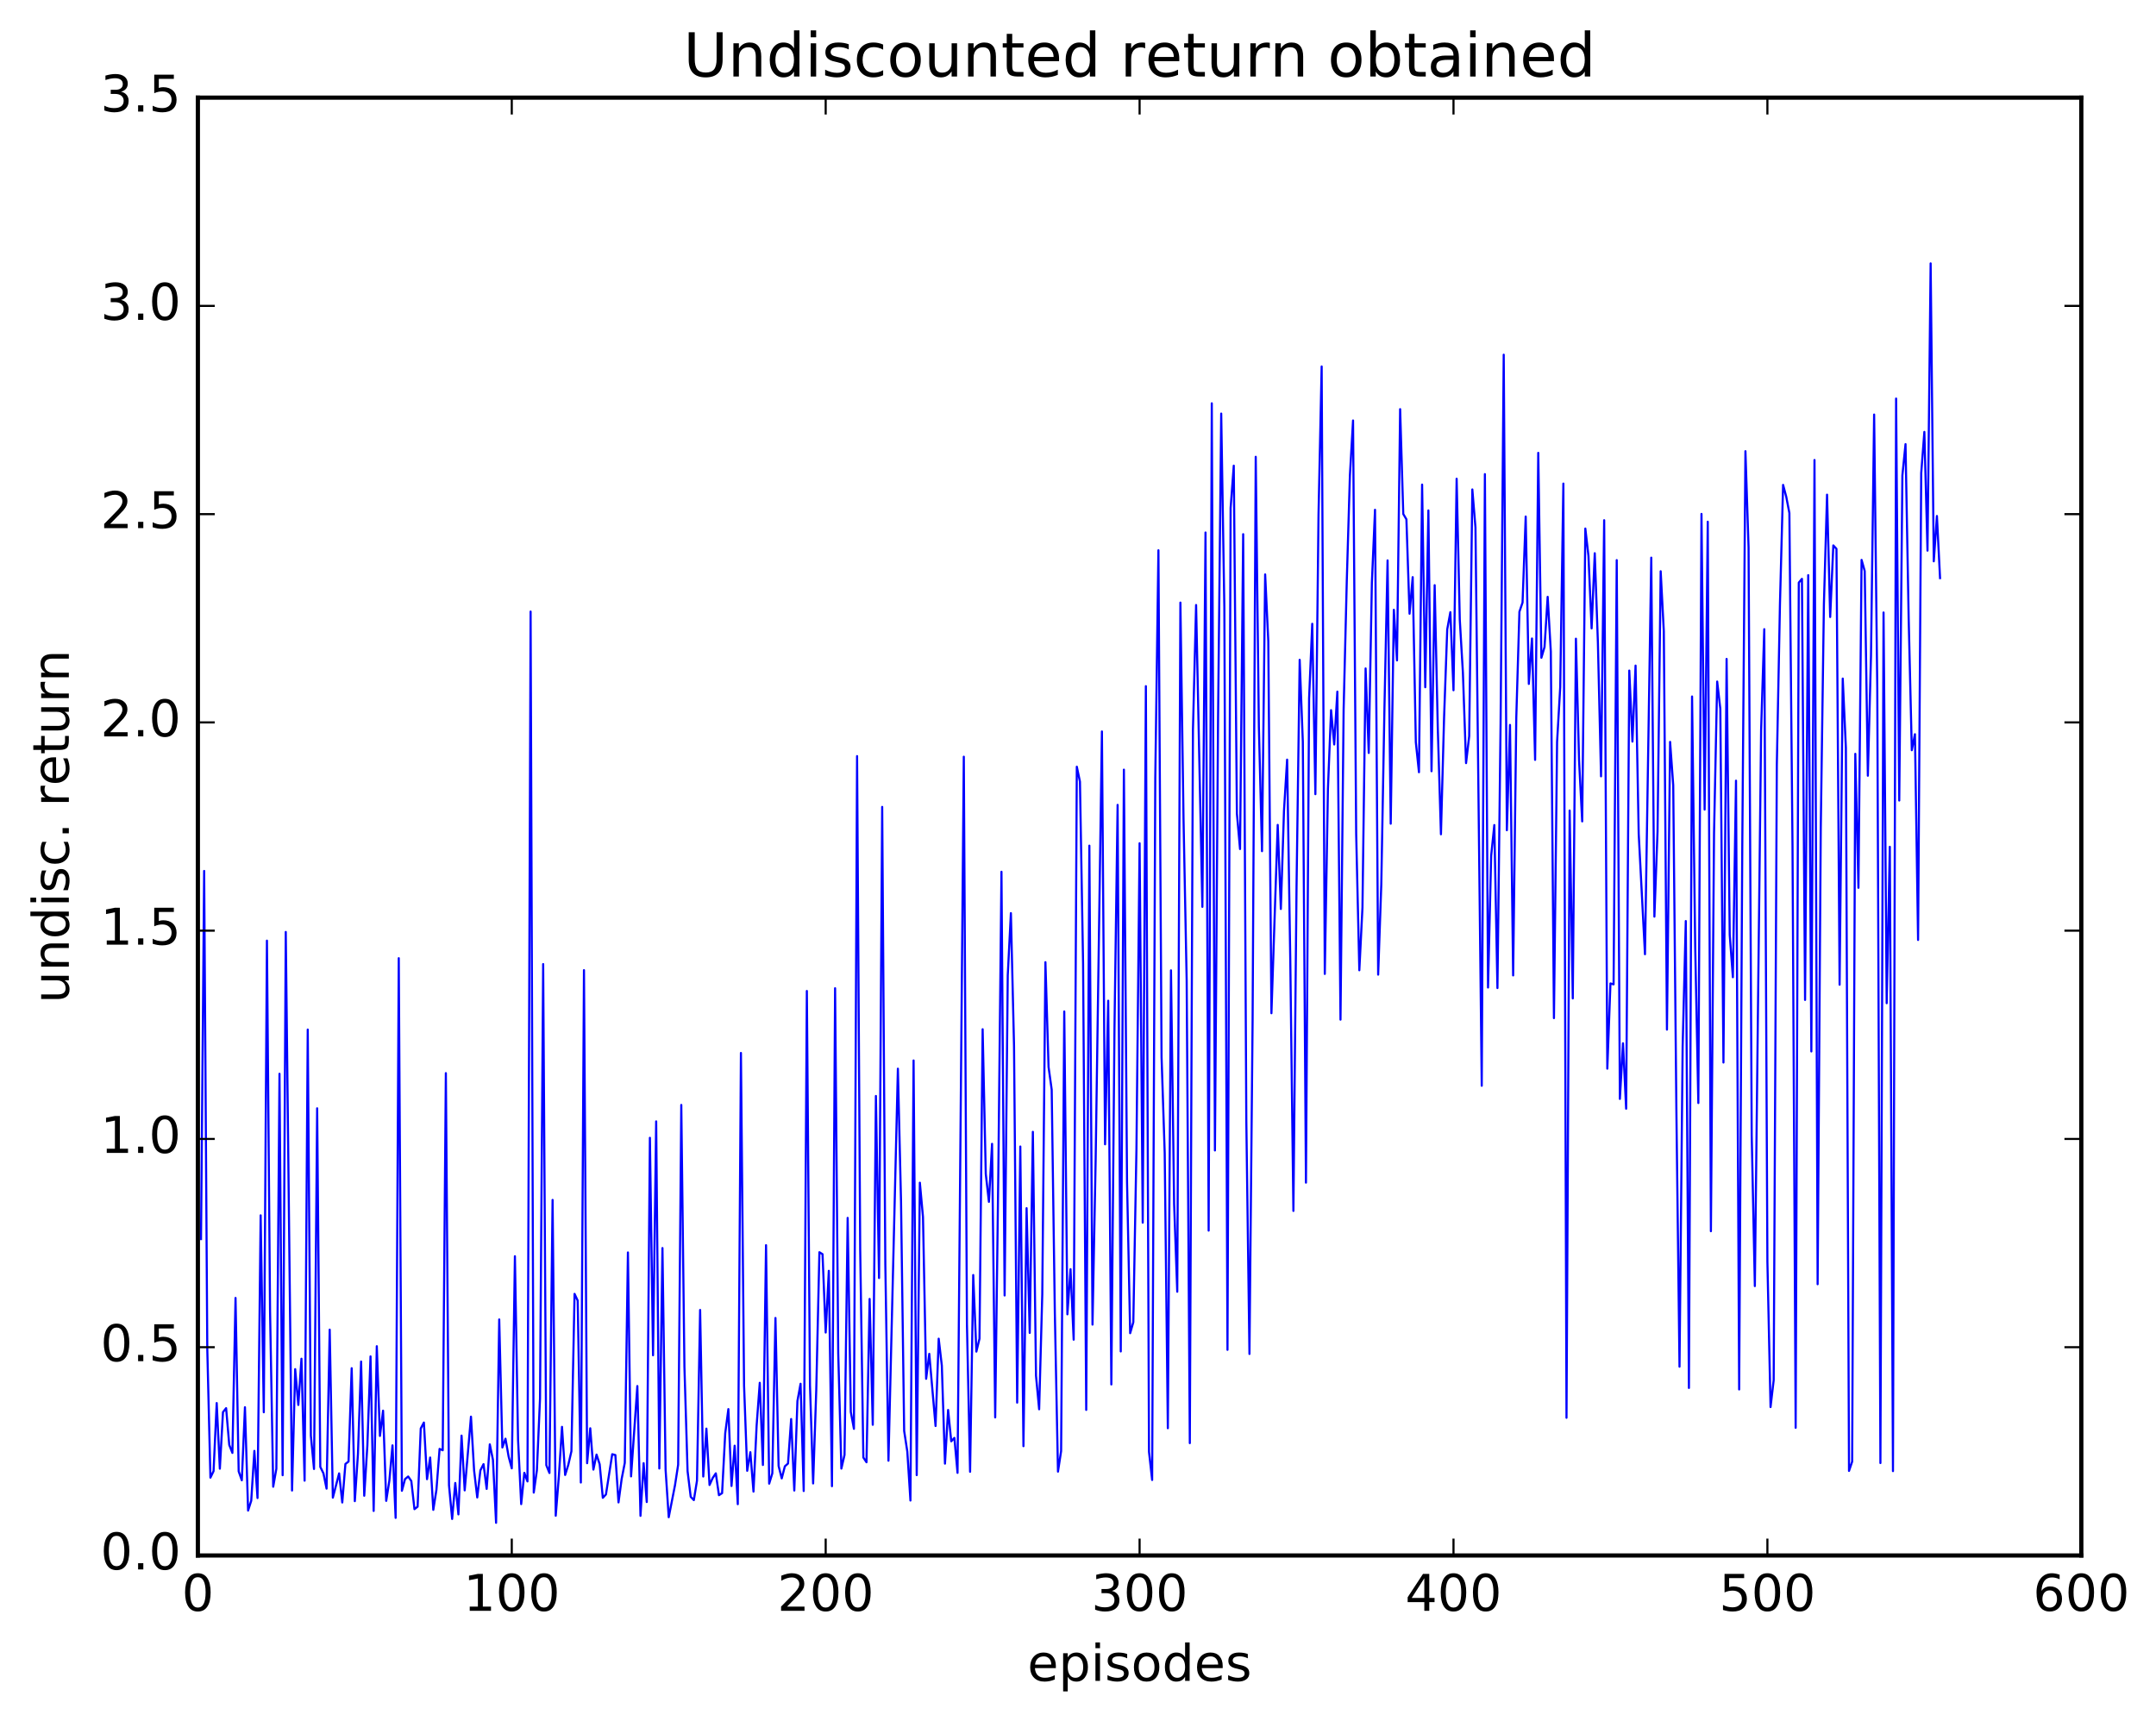 <?xml version="1.0" encoding="utf-8" standalone="no"?>
<!DOCTYPE svg PUBLIC "-//W3C//DTD SVG 1.1//EN"
  "http://www.w3.org/Graphics/SVG/1.1/DTD/svg11.dtd">
<!-- Created with matplotlib (http://matplotlib.org/) -->
<svg height="408pt" version="1.1" viewBox="0 0 511 408" width="511pt" xmlns="http://www.w3.org/2000/svg" xmlns:xlink="http://www.w3.org/1999/xlink">
 <defs>
  <style type="text/css">
*{stroke-linecap:butt;stroke-linejoin:round;stroke-miterlimit:100000;}
  </style>
 </defs>
 <g id="figure_1">
  <g id="patch_1">
   <path d="M 0 408.169 
L 511.95 408.169 
L 511.95 0 
L 0 0 
z
" style="fill:#ffffff;"/>
  </g>
  <g id="axes_1">
   <g id="patch_2">
    <path d="M 46.898 368.742 
L 493.298 368.742 
L 493.298 23.142 
L 46.898 23.142 
z
" style="fill:#ffffff;"/>
   </g>
   <g id="line2d_1">
    <path clip-path="url(#p7d4255ec06)" d="M 47.642 293.728 
L 48.386 206.469 
L 49.13 319.863 
L 49.873 350.291 
L 50.617 348.745 
L 51.361 332.61 
L 52.105 348.172 
L 52.849 334.76 
L 53.593 333.821 
L 54.337 342.541 
L 55.081 344.426 
L 55.825 307.69 
L 56.569 348.801 
L 57.313 350.92 
L 58.057 333.599 
L 58.801 358.096 
L 59.545 355.762 
L 60.289 343.948 
L 61.033 355.123 
L 61.778 288.11 
L 62.522 334.793 
L 63.266 222.992 
L 64.01 310.979 
L 64.754 352.445 
L 65.498 348.186 
L 66.242 254.551 
L 66.986 349.717 
L 67.73 220.93 
L 69.218 353.344 
L 69.962 324.572 
L 70.706 333.059 
L 71.45 322.102 
L 72.194 351.009 
L 72.938 244.073 
L 73.681 340.347 
L 74.425 348.238 
L 75.169 262.737 
L 75.913 347.741 
L 76.657 349.271 
L 77.401 352.9 
L 78.145 315.206 
L 78.889 355.034 
L 80.377 349.278 
L 81.121 356.183 
L 81.865 347.054 
L 82.609 346.475 
L 83.353 324.347 
L 84.097 355.864 
L 84.841 344.626 
L 85.585 322.77 
L 86.329 354.581 
L 87.073 342.645 
L 87.817 321.548 
L 88.561 358.185 
L 89.305 319.135 
L 90.049 340.405 
L 90.793 334.413 
L 91.537 355.797 
L 92.281 351.024 
L 93.025 342.64 
L 93.769 359.829 
L 94.513 227.148 
L 95.257 353.406 
L 96.001 350.634 
L 96.746 350.018 
L 97.49 351.098 
L 98.234 357.763 
L 98.978 357.174 
L 99.722 338.634 
L 100.466 337.23 
L 101.21 350.654 
L 101.954 345.522 
L 102.698 357.926 
L 103.442 353.162 
L 104.186 343.474 
L 104.93 343.803 
L 105.674 254.401 
L 106.418 352.077 
L 107.162 360.085 
L 107.906 351.556 
L 108.65 359.003 
L 109.394 340.325 
L 110.138 353.311 
L 111.626 335.832 
L 112.37 348.608 
L 113.114 354.991 
L 113.858 348.564 
L 114.602 347.089 
L 115.346 352.962 
L 116.09 342.401 
L 116.834 346.056 
L 117.578 360.999 
L 118.322 312.791 
L 119.066 343.137 
L 119.809 341.06 
L 120.553 345.307 
L 121.297 348.091 
L 122.041 297.803 
L 122.785 341.332 
L 123.529 356.569 
L 124.273 349.152 
L 125.017 351.189 
L 125.761 144.978 
L 126.505 353.835 
L 127.249 348.573 
L 127.993 331.566 
L 128.738 228.547 
L 129.482 347.334 
L 130.226 349.19 
L 130.97 284.453 
L 131.714 359.32 
L 132.458 349.98 
L 133.202 338.249 
L 133.946 349.656 
L 134.69 347.272 
L 135.434 344.035 
L 136.178 306.727 
L 136.922 308.328 
L 137.666 351.449 
L 138.41 229.983 
L 139.154 346.869 
L 139.898 338.589 
L 140.642 348.385 
L 141.386 344.826 
L 142.13 347.112 
L 142.874 355.074 
L 143.618 354.271 
L 145.106 344.737 
L 145.85 344.931 
L 146.594 356.164 
L 147.338 350.619 
L 148.082 346.786 
L 148.826 296.907 
L 149.57 349.994 
L 151.058 328.577 
L 151.802 359.343 
L 152.546 346.86 
L 153.29 356.072 
L 154.034 269.727 
L 154.778 321.282 
L 155.522 265.834 
L 156.266 348.123 
L 157.01 295.864 
L 157.754 348.425 
L 158.498 359.677 
L 159.986 352.068 
L 160.73 347.239 
L 161.474 261.938 
L 162.218 323.996 
L 162.962 348.739 
L 163.706 354.833 
L 164.45 355.615 
L 165.194 351.012 
L 165.938 310.542 
L 166.681 350.026 
L 167.425 338.671 
L 168.169 352.033 
L 168.913 350.387 
L 169.657 349.271 
L 170.401 354.449 
L 171.145 353.968 
L 171.889 339.741 
L 172.633 334.04 
L 173.377 352.27 
L 174.121 342.72 
L 174.865 356.583 
L 175.609 249.616 
L 176.353 328.486 
L 177.097 348.668 
L 177.841 344.26 
L 178.585 353.602 
L 179.329 337.961 
L 180.073 327.808 
L 180.817 347.288 
L 181.561 295.183 
L 182.305 351.715 
L 183.049 349.266 
L 183.793 312.44 
L 184.537 347.52 
L 185.281 350.469 
L 186.025 347.596 
L 186.769 346.949 
L 187.513 336.396 
L 188.257 353.345 
L 189.001 332.11 
L 189.745 328.036 
L 190.489 353.46 
L 191.233 234.92 
L 191.977 328.417 
L 192.721 351.667 
L 193.465 329.498 
L 194.209 296.851 
L 194.953 297.318 
L 195.697 315.891 
L 196.441 301.259 
L 197.185 352.321 
L 197.929 234.271 
L 198.673 320.818 
L 199.417 348.144 
L 200.161 344.904 
L 200.905 288.716 
L 201.649 334.716 
L 202.393 338.722 
L 203.137 179.243 
L 203.881 296.289 
L 204.625 345.518 
L 205.369 346.645 
L 206.113 307.926 
L 206.857 337.761 
L 207.601 259.811 
L 208.345 302.972 
L 209.089 191.284 
L 209.833 299.687 
L 210.577 346.274 
L 212.81 253.346 
L 213.554 284.789 
L 214.298 339.22 
L 215.042 344.098 
L 215.786 355.717 
L 216.53 251.395 
L 217.274 349.693 
L 218.018 280.371 
L 218.762 288.51 
L 219.506 326.861 
L 220.25 320.937 
L 221.738 338.05 
L 222.482 317.35 
L 223.226 323.741 
L 223.97 346.971 
L 224.714 334.25 
L 225.458 341.676 
L 226.202 340.867 
L 226.946 349.155 
L 228.434 179.386 
L 229.178 313.852 
L 229.922 348.901 
L 230.666 302.257 
L 231.41 320.413 
L 232.154 317.346 
L 232.898 243.991 
L 233.642 278.3 
L 234.386 284.913 
L 235.13 271.158 
L 235.874 336.013 
L 236.618 277.993 
L 237.362 206.66 
L 238.106 307.105 
L 238.85 231.242 
L 239.594 216.469 
L 240.338 247.941 
L 241.082 332.506 
L 241.826 271.792 
L 242.57 342.832 
L 243.314 286.41 
L 244.058 315.977 
L 244.802 268.315 
L 245.546 326.129 
L 246.29 334.085 
L 247.034 306.778 
L 247.778 228.097 
L 248.522 252.946 
L 249.266 258.312 
L 250.01 311.215 
L 250.754 348.867 
L 251.498 343.994 
L 252.242 239.78 
L 252.986 311.575 
L 253.73 300.873 
L 254.474 317.585 
L 255.218 181.754 
L 255.962 185.293 
L 256.705 228.424 
L 257.45 334.231 
L 258.193 200.472 
L 258.938 314.013 
L 259.682 275.073 
L 261.17 173.401 
L 261.913 271.266 
L 262.658 237.233 
L 263.401 328.197 
L 264.146 243.703 
L 264.889 190.808 
L 265.634 320.374 
L 266.377 182.455 
L 267.122 280.179 
L 267.865 316.045 
L 268.61 313.442 
L 269.353 272.457 
L 270.098 199.904 
L 270.841 289.847 
L 271.586 162.664 
L 272.329 344.17 
L 273.074 350.843 
L 273.817 184.35 
L 274.562 130.448 
L 275.305 250.582 
L 276.05 273.336 
L 276.793 338.572 
L 277.538 230.031 
L 278.281 285.389 
L 279.026 306.217 
L 279.769 142.851 
L 280.514 194.346 
L 281.257 232.419 
L 282.002 342.111 
L 282.745 172.975 
L 283.49 143.427 
L 284.978 214.98 
L 285.721 126.236 
L 286.466 291.727 
L 287.209 95.607 
L 287.954 272.725 
L 288.697 170.384 
L 289.442 98.043 
L 290.185 143.931 
L 290.93 319.994 
L 291.673 120.434 
L 292.418 110.388 
L 293.161 192.858 
L 293.906 201.274 
L 294.649 126.632 
L 295.394 265.691 
L 296.137 320.97 
L 296.882 241.994 
L 297.625 108.292 
L 298.37 172.296 
L 299.113 201.78 
L 299.858 136.173 
L 300.601 151.994 
L 301.346 240.196 
L 302.834 195.55 
L 303.577 215.482 
L 304.322 192.187 
L 305.065 180.079 
L 305.81 227.345 
L 306.553 287.062 
L 307.298 210.091 
L 308.041 156.414 
L 308.786 175.842 
L 309.529 280.356 
L 310.274 165.532 
L 311.017 147.875 
L 311.762 188.266 
L 312.505 121.997 
L 313.25 86.875 
L 313.993 230.879 
L 314.738 186.936 
L 315.481 168.353 
L 316.226 176.487 
L 316.969 163.959 
L 317.714 241.715 
L 318.457 168.165 
L 319.202 137.811 
L 319.945 112.73 
L 320.69 99.679 
L 321.433 197.705 
L 322.178 230.011 
L 322.921 215.162 
L 323.666 158.461 
L 324.409 178.495 
L 325.154 138.089 
L 325.897 120.85 
L 326.642 231.048 
L 327.385 209.633 
L 328.13 167.913 
L 328.873 132.844 
L 329.618 195.267 
L 330.361 144.561 
L 331.106 156.558 
L 331.849 96.995 
L 332.594 121.844 
L 333.337 123.112 
L 334.082 145.488 
L 334.825 136.817 
L 335.57 175.958 
L 336.313 183.065 
L 337.058 114.874 
L 337.801 162.915 
L 338.546 121.005 
L 339.289 182.825 
L 340.034 138.723 
L 340.777 172.736 
L 341.522 197.771 
L 342.265 170.109 
L 343.01 149.211 
L 343.753 145.124 
L 344.498 163.632 
L 345.241 113.485 
L 345.986 146.907 
L 346.729 159.486 
L 347.474 180.909 
L 348.217 174.519 
L 348.962 116.027 
L 349.705 125.044 
L 351.193 257.391 
L 351.938 112.397 
L 352.682 234.102 
L 353.425 202.881 
L 354.17 195.586 
L 354.913 234.228 
L 355.658 171.481 
L 356.401 84.084 
L 357.146 196.816 
L 357.889 171.853 
L 358.634 231.235 
L 359.377 170.178 
L 360.122 145.016 
L 360.865 142.84 
L 361.61 122.45 
L 362.353 162.129 
L 363.098 151.361 
L 363.841 180.134 
L 364.586 107.356 
L 365.329 155.927 
L 366.074 153.38 
L 366.817 141.483 
L 367.562 154.445 
L 368.305 241.355 
L 369.05 175.845 
L 369.793 162.904 
L 370.538 114.638 
L 371.281 336.099 
L 372.026 192.148 
L 372.769 236.686 
L 373.514 151.41 
L 374.257 180.252 
L 375.002 194.722 
L 375.745 125.299 
L 376.49 131.829 
L 377.233 148.969 
L 377.978 131.149 
L 378.721 152.328 
L 379.466 184.035 
L 380.209 123.32 
L 380.954 253.337 
L 381.697 233.133 
L 382.442 233.354 
L 383.185 132.781 
L 383.93 260.51 
L 384.673 247.324 
L 385.418 262.829 
L 386.161 158.963 
L 386.906 175.801 
L 387.649 157.787 
L 388.394 197.657 
L 389.882 226.211 
L 391.37 132.198 
L 392.113 217.296 
L 392.858 197.115 
L 393.601 135.422 
L 394.346 149.638 
L 395.089 244.085 
L 395.834 175.872 
L 396.577 186.144 
L 397.322 262.869 
L 398.065 323.986 
L 398.81 248.013 
L 399.553 218.344 
L 400.298 329.03 
L 401.041 165.107 
L 401.786 224.539 
L 402.529 261.484 
L 403.274 121.828 
L 404.017 191.915 
L 404.762 123.682 
L 405.505 291.873 
L 406.25 197.445 
L 406.993 161.568 
L 407.738 168.017 
L 408.481 251.88 
L 409.226 156.203 
L 409.969 221.61 
L 410.714 231.662 
L 411.457 185.068 
L 412.202 329.384 
L 412.945 200.278 
L 413.69 106.962 
L 414.433 129.796 
L 415.178 269.207 
L 415.921 304.881 
L 417.409 173.056 
L 418.154 149.153 
L 418.897 299.09 
L 419.642 333.559 
L 420.385 327.177 
L 421.13 181.338 
L 421.873 143.24 
L 422.618 114.949 
L 423.361 117.746 
L 424.106 121.619 
L 424.849 200.758 
L 425.594 338.471 
L 426.337 138.117 
L 427.082 137.221 
L 427.825 237.041 
L 428.57 136.346 
L 429.313 249.256 
L 430.058 109.048 
L 430.801 304.438 
L 431.546 196.188 
L 432.289 143.198 
L 433.034 117.266 
L 433.777 146.265 
L 434.522 129.297 
L 435.265 130.106 
L 436.01 233.439 
L 436.753 160.862 
L 437.498 177.263 
L 438.241 348.698 
L 438.986 346.489 
L 439.729 178.703 
L 440.474 210.462 
L 441.217 132.726 
L 441.962 135.374 
L 442.705 183.894 
L 443.45 155.439 
L 444.193 98.273 
L 444.938 163.11 
L 445.682 346.832 
L 446.425 145.199 
L 447.17 237.819 
L 447.913 200.746 
L 448.658 348.744 
L 449.401 94.479 
L 450.146 189.772 
L 450.889 112.69 
L 451.634 105.285 
L 452.377 146.522 
L 453.122 177.847 
L 453.865 174.056 
L 454.61 222.828 
L 455.353 112.167 
L 456.098 102.385 
L 456.841 130.536 
L 457.586 62.436 
L 458.329 133.066 
L 459.074 122.322 
L 459.817 137.044 
L 459.817 137.044 
" style="fill:none;stroke:#0000ff;stroke-linecap:square;stroke-width:0.5;"/>
   </g>
   <g id="patch_3">
    <path d="M 46.898 368.742 
L 46.898 23.142 
" style="fill:none;stroke:#000000;stroke-linecap:square;stroke-linejoin:miter;"/>
   </g>
   <g id="patch_4">
    <path d="M 493.298 368.742 
L 493.298 23.142 
" style="fill:none;stroke:#000000;stroke-linecap:square;stroke-linejoin:miter;"/>
   </g>
   <g id="patch_5">
    <path d="M 46.898 368.742 
L 493.298 368.742 
" style="fill:none;stroke:#000000;stroke-linecap:square;stroke-linejoin:miter;"/>
   </g>
   <g id="patch_6">
    <path d="M 46.898 23.142 
L 493.298 23.142 
" style="fill:none;stroke:#000000;stroke-linecap:square;stroke-linejoin:miter;"/>
   </g>
   <g id="matplotlib.axis_1">
    <g id="xtick_1">
     <g id="line2d_2">
      <defs>
       <path d="M 0 0 
L 0 -4 
" id="m3201655fd6" style="stroke:#000000;stroke-width:0.5;"/>
      </defs>
      <g>
       <use style="stroke:#000000;stroke-width:0.5;" x="46.898" xlink:href="#m3201655fd6" y="368.742"/>
      </g>
     </g>
     <g id="line2d_3">
      <defs>
       <path d="M 0 0 
L 0 4 
" id="maf1b6a05f6" style="stroke:#000000;stroke-width:0.5;"/>
      </defs>
      <g>
       <use style="stroke:#000000;stroke-width:0.5;" x="46.898" xlink:href="#maf1b6a05f6" y="23.142"/>
      </g>
     </g>
     <g id="text_1">
      <!-- 0 -->
      <defs>
       <path d="M 31.781 66.406 
Q 24.172 66.406 20.328 58.906 
Q 16.5 51.422 16.5 36.375 
Q 16.5 21.391 20.328 13.891 
Q 24.172 6.391 31.781 6.391 
Q 39.453 6.391 43.281 13.891 
Q 47.125 21.391 47.125 36.375 
Q 47.125 51.422 43.281 58.906 
Q 39.453 66.406 31.781 66.406 
M 31.781 74.219 
Q 44.047 74.219 50.516 64.516 
Q 56.984 54.828 56.984 36.375 
Q 56.984 17.969 50.516 8.266 
Q 44.047 -1.422 31.781 -1.422 
Q 19.531 -1.422 13.062 8.266 
Q 6.594 17.969 6.594 36.375 
Q 6.594 54.828 13.062 64.516 
Q 19.531 74.219 31.781 74.219 
" id="BitstreamVeraSans-Roman-30"/>
      </defs>
      <g transform="translate(43.08 381.86)scale(0.12 -0.12)">
       <use xlink:href="#BitstreamVeraSans-Roman-30"/>
      </g>
     </g>
    </g>
    <g id="xtick_2">
     <g id="line2d_4">
      <g>
       <use style="stroke:#000000;stroke-width:0.5;" x="121.297" xlink:href="#m3201655fd6" y="368.742"/>
      </g>
     </g>
     <g id="line2d_5">
      <g>
       <use style="stroke:#000000;stroke-width:0.5;" x="121.297" xlink:href="#maf1b6a05f6" y="23.142"/>
      </g>
     </g>
     <g id="text_2">
      <!-- 100 -->
      <defs>
       <path d="M 12.406 8.297 
L 28.516 8.297 
L 28.516 63.922 
L 10.984 60.406 
L 10.984 69.391 
L 28.422 72.906 
L 38.281 72.906 
L 38.281 8.297 
L 54.391 8.297 
L 54.391 0 
L 12.406 0 
z
" id="BitstreamVeraSans-Roman-31"/>
      </defs>
      <g transform="translate(109.845 381.86)scale(0.12 -0.12)">
       <use xlink:href="#BitstreamVeraSans-Roman-31"/>
       <use x="63.623" xlink:href="#BitstreamVeraSans-Roman-30"/>
       <use x="127.246" xlink:href="#BitstreamVeraSans-Roman-30"/>
      </g>
     </g>
    </g>
    <g id="xtick_3">
     <g id="line2d_6">
      <g>
       <use style="stroke:#000000;stroke-width:0.5;" x="195.697" xlink:href="#m3201655fd6" y="368.742"/>
      </g>
     </g>
     <g id="line2d_7">
      <g>
       <use style="stroke:#000000;stroke-width:0.5;" x="195.697" xlink:href="#maf1b6a05f6" y="23.142"/>
      </g>
     </g>
     <g id="text_3">
      <!-- 200 -->
      <defs>
       <path d="M 19.188 8.297 
L 53.609 8.297 
L 53.609 0 
L 7.328 0 
L 7.328 8.297 
Q 12.938 14.109 22.625 23.891 
Q 32.328 33.688 34.812 36.531 
Q 39.547 41.844 41.422 45.531 
Q 43.312 49.219 43.312 52.781 
Q 43.312 58.594 39.234 62.25 
Q 35.156 65.922 28.609 65.922 
Q 23.969 65.922 18.812 64.312 
Q 13.672 62.703 7.812 59.422 
L 7.812 69.391 
Q 13.766 71.781 18.938 73 
Q 24.125 74.219 28.422 74.219 
Q 39.75 74.219 46.484 68.547 
Q 53.219 62.891 53.219 53.422 
Q 53.219 48.922 51.531 44.891 
Q 49.859 40.875 45.406 35.406 
Q 44.188 33.984 37.641 27.219 
Q 31.109 20.453 19.188 8.297 
" id="BitstreamVeraSans-Roman-32"/>
      </defs>
      <g transform="translate(184.245 381.86)scale(0.12 -0.12)">
       <use xlink:href="#BitstreamVeraSans-Roman-32"/>
       <use x="63.623" xlink:href="#BitstreamVeraSans-Roman-30"/>
       <use x="127.246" xlink:href="#BitstreamVeraSans-Roman-30"/>
      </g>
     </g>
    </g>
    <g id="xtick_4">
     <g id="line2d_8">
      <g>
       <use style="stroke:#000000;stroke-width:0.5;" x="270.098" xlink:href="#m3201655fd6" y="368.742"/>
      </g>
     </g>
     <g id="line2d_9">
      <g>
       <use style="stroke:#000000;stroke-width:0.5;" x="270.098" xlink:href="#maf1b6a05f6" y="23.142"/>
      </g>
     </g>
     <g id="text_4">
      <!-- 300 -->
      <defs>
       <path d="M 40.578 39.312 
Q 47.656 37.797 51.625 33 
Q 55.609 28.219 55.609 21.188 
Q 55.609 10.406 48.188 4.484 
Q 40.766 -1.422 27.094 -1.422 
Q 22.516 -1.422 17.656 -0.516 
Q 12.797 0.391 7.625 2.203 
L 7.625 11.719 
Q 11.719 9.328 16.594 8.109 
Q 21.484 6.891 26.812 6.891 
Q 36.078 6.891 40.938 10.547 
Q 45.797 14.203 45.797 21.188 
Q 45.797 27.641 41.281 31.266 
Q 36.766 34.906 28.719 34.906 
L 20.219 34.906 
L 20.219 43.016 
L 29.109 43.016 
Q 36.375 43.016 40.234 45.922 
Q 44.094 48.828 44.094 54.297 
Q 44.094 59.906 40.109 62.906 
Q 36.141 65.922 28.719 65.922 
Q 24.656 65.922 20.016 65.031 
Q 15.375 64.156 9.812 62.312 
L 9.812 71.094 
Q 15.438 72.656 20.344 73.438 
Q 25.25 74.219 29.594 74.219 
Q 40.828 74.219 47.359 69.109 
Q 53.906 64.016 53.906 55.328 
Q 53.906 49.266 50.438 45.094 
Q 46.969 40.922 40.578 39.312 
" id="BitstreamVeraSans-Roman-33"/>
      </defs>
      <g transform="translate(258.645 381.86)scale(0.12 -0.12)">
       <use xlink:href="#BitstreamVeraSans-Roman-33"/>
       <use x="63.623" xlink:href="#BitstreamVeraSans-Roman-30"/>
       <use x="127.246" xlink:href="#BitstreamVeraSans-Roman-30"/>
      </g>
     </g>
    </g>
    <g id="xtick_5">
     <g id="line2d_10">
      <g>
       <use style="stroke:#000000;stroke-width:0.5;" x="344.498" xlink:href="#m3201655fd6" y="368.742"/>
      </g>
     </g>
     <g id="line2d_11">
      <g>
       <use style="stroke:#000000;stroke-width:0.5;" x="344.498" xlink:href="#maf1b6a05f6" y="23.142"/>
      </g>
     </g>
     <g id="text_5">
      <!-- 400 -->
      <defs>
       <path d="M 37.797 64.312 
L 12.891 25.391 
L 37.797 25.391 
z
M 35.203 72.906 
L 47.609 72.906 
L 47.609 25.391 
L 58.016 25.391 
L 58.016 17.188 
L 47.609 17.188 
L 47.609 0 
L 37.797 0 
L 37.797 17.188 
L 4.891 17.188 
L 4.891 26.703 
z
" id="BitstreamVeraSans-Roman-34"/>
      </defs>
      <g transform="translate(333.045 381.86)scale(0.12 -0.12)">
       <use xlink:href="#BitstreamVeraSans-Roman-34"/>
       <use x="63.623" xlink:href="#BitstreamVeraSans-Roman-30"/>
       <use x="127.246" xlink:href="#BitstreamVeraSans-Roman-30"/>
      </g>
     </g>
    </g>
    <g id="xtick_6">
     <g id="line2d_12">
      <g>
       <use style="stroke:#000000;stroke-width:0.5;" x="418.897" xlink:href="#m3201655fd6" y="368.742"/>
      </g>
     </g>
     <g id="line2d_13">
      <g>
       <use style="stroke:#000000;stroke-width:0.5;" x="418.897" xlink:href="#maf1b6a05f6" y="23.142"/>
      </g>
     </g>
     <g id="text_6">
      <!-- 500 -->
      <defs>
       <path d="M 10.797 72.906 
L 49.516 72.906 
L 49.516 64.594 
L 19.828 64.594 
L 19.828 46.734 
Q 21.969 47.469 24.109 47.828 
Q 26.266 48.188 28.422 48.188 
Q 40.625 48.188 47.75 41.5 
Q 54.891 34.812 54.891 23.391 
Q 54.891 11.625 47.562 5.094 
Q 40.234 -1.422 26.906 -1.422 
Q 22.312 -1.422 17.547 -0.641 
Q 12.797 0.141 7.719 1.703 
L 7.719 11.625 
Q 12.109 9.234 16.797 8.062 
Q 21.484 6.891 26.703 6.891 
Q 35.156 6.891 40.078 11.328 
Q 45.016 15.766 45.016 23.391 
Q 45.016 31 40.078 35.438 
Q 35.156 39.891 26.703 39.891 
Q 22.75 39.891 18.812 39.016 
Q 14.891 38.141 10.797 36.281 
z
" id="BitstreamVeraSans-Roman-35"/>
      </defs>
      <g transform="translate(407.445 381.86)scale(0.12 -0.12)">
       <use xlink:href="#BitstreamVeraSans-Roman-35"/>
       <use x="63.623" xlink:href="#BitstreamVeraSans-Roman-30"/>
       <use x="127.246" xlink:href="#BitstreamVeraSans-Roman-30"/>
      </g>
     </g>
    </g>
    <g id="xtick_7">
     <g id="line2d_14">
      <g>
       <use style="stroke:#000000;stroke-width:0.5;" x="493.298" xlink:href="#m3201655fd6" y="368.742"/>
      </g>
     </g>
     <g id="line2d_15">
      <g>
       <use style="stroke:#000000;stroke-width:0.5;" x="493.298" xlink:href="#maf1b6a05f6" y="23.142"/>
      </g>
     </g>
     <g id="text_7">
      <!-- 600 -->
      <defs>
       <path d="M 33.016 40.375 
Q 26.375 40.375 22.484 35.828 
Q 18.609 31.297 18.609 23.391 
Q 18.609 15.531 22.484 10.953 
Q 26.375 6.391 33.016 6.391 
Q 39.656 6.391 43.531 10.953 
Q 47.406 15.531 47.406 23.391 
Q 47.406 31.297 43.531 35.828 
Q 39.656 40.375 33.016 40.375 
M 52.594 71.297 
L 52.594 62.312 
Q 48.875 64.062 45.094 64.984 
Q 41.312 65.922 37.594 65.922 
Q 27.828 65.922 22.672 59.328 
Q 17.531 52.734 16.797 39.406 
Q 19.672 43.656 24.016 45.922 
Q 28.375 48.188 33.594 48.188 
Q 44.578 48.188 50.953 41.516 
Q 57.328 34.859 57.328 23.391 
Q 57.328 12.156 50.688 5.359 
Q 44.047 -1.422 33.016 -1.422 
Q 20.359 -1.422 13.672 8.266 
Q 6.984 17.969 6.984 36.375 
Q 6.984 53.656 15.188 63.938 
Q 23.391 74.219 37.203 74.219 
Q 40.922 74.219 44.703 73.484 
Q 48.484 72.75 52.594 71.297 
" id="BitstreamVeraSans-Roman-36"/>
      </defs>
      <g transform="translate(481.845 381.86)scale(0.12 -0.12)">
       <use xlink:href="#BitstreamVeraSans-Roman-36"/>
       <use x="63.623" xlink:href="#BitstreamVeraSans-Roman-30"/>
       <use x="127.246" xlink:href="#BitstreamVeraSans-Roman-30"/>
      </g>
     </g>
    </g>
    <g id="text_8">
     <!-- episodes -->
     <defs>
      <path d="M 9.422 54.688 
L 18.406 54.688 
L 18.406 0 
L 9.422 0 
z
M 9.422 75.984 
L 18.406 75.984 
L 18.406 64.594 
L 9.422 64.594 
z
" id="BitstreamVeraSans-Roman-69"/>
      <path d="M 44.281 53.078 
L 44.281 44.578 
Q 40.484 46.531 36.375 47.5 
Q 32.281 48.484 27.875 48.484 
Q 21.188 48.484 17.844 46.438 
Q 14.5 44.391 14.5 40.281 
Q 14.5 37.156 16.891 35.375 
Q 19.281 33.594 26.516 31.984 
L 29.594 31.297 
Q 39.156 29.25 43.188 25.516 
Q 47.219 21.781 47.219 15.094 
Q 47.219 7.469 41.188 3.016 
Q 35.156 -1.422 24.609 -1.422 
Q 20.219 -1.422 15.453 -0.562 
Q 10.688 0.297 5.422 2 
L 5.422 11.281 
Q 10.406 8.688 15.234 7.391 
Q 20.062 6.109 24.812 6.109 
Q 31.156 6.109 34.562 8.281 
Q 37.984 10.453 37.984 14.406 
Q 37.984 18.062 35.516 20.016 
Q 33.062 21.969 24.703 23.781 
L 21.578 24.516 
Q 13.234 26.266 9.516 29.906 
Q 5.812 33.547 5.812 39.891 
Q 5.812 47.609 11.281 51.797 
Q 16.75 56 26.812 56 
Q 31.781 56 36.172 55.266 
Q 40.578 54.547 44.281 53.078 
" id="BitstreamVeraSans-Roman-73"/>
      <path d="M 18.109 8.203 
L 18.109 -20.797 
L 9.078 -20.797 
L 9.078 54.688 
L 18.109 54.688 
L 18.109 46.391 
Q 20.953 51.266 25.266 53.625 
Q 29.594 56 35.594 56 
Q 45.562 56 51.781 48.094 
Q 58.016 40.188 58.016 27.297 
Q 58.016 14.406 51.781 6.484 
Q 45.562 -1.422 35.594 -1.422 
Q 29.594 -1.422 25.266 0.953 
Q 20.953 3.328 18.109 8.203 
M 48.688 27.297 
Q 48.688 37.203 44.609 42.844 
Q 40.531 48.484 33.406 48.484 
Q 26.266 48.484 22.188 42.844 
Q 18.109 37.203 18.109 27.297 
Q 18.109 17.391 22.188 11.75 
Q 26.266 6.109 33.406 6.109 
Q 40.531 6.109 44.609 11.75 
Q 48.688 17.391 48.688 27.297 
" id="BitstreamVeraSans-Roman-70"/>
      <path d="M 30.609 48.391 
Q 23.391 48.391 19.188 42.75 
Q 14.984 37.109 14.984 27.297 
Q 14.984 17.484 19.156 11.844 
Q 23.344 6.203 30.609 6.203 
Q 37.797 6.203 41.984 11.859 
Q 46.188 17.531 46.188 27.297 
Q 46.188 37.016 41.984 42.703 
Q 37.797 48.391 30.609 48.391 
M 30.609 56 
Q 42.328 56 49.016 48.375 
Q 55.719 40.766 55.719 27.297 
Q 55.719 13.875 49.016 6.219 
Q 42.328 -1.422 30.609 -1.422 
Q 18.844 -1.422 12.172 6.219 
Q 5.516 13.875 5.516 27.297 
Q 5.516 40.766 12.172 48.375 
Q 18.844 56 30.609 56 
" id="BitstreamVeraSans-Roman-6f"/>
      <path d="M 56.203 29.594 
L 56.203 25.203 
L 14.891 25.203 
Q 15.484 15.922 20.484 11.062 
Q 25.484 6.203 34.422 6.203 
Q 39.594 6.203 44.453 7.469 
Q 49.312 8.734 54.109 11.281 
L 54.109 2.781 
Q 49.266 0.734 44.188 -0.344 
Q 39.109 -1.422 33.891 -1.422 
Q 20.797 -1.422 13.156 6.188 
Q 5.516 13.812 5.516 26.812 
Q 5.516 40.234 12.766 48.109 
Q 20.016 56 32.328 56 
Q 43.359 56 49.781 48.891 
Q 56.203 41.797 56.203 29.594 
M 47.219 32.234 
Q 47.125 39.594 43.094 43.984 
Q 39.062 48.391 32.422 48.391 
Q 24.906 48.391 20.391 44.141 
Q 15.875 39.891 15.188 32.172 
z
" id="BitstreamVeraSans-Roman-65"/>
      <path d="M 45.406 46.391 
L 45.406 75.984 
L 54.391 75.984 
L 54.391 0 
L 45.406 0 
L 45.406 8.203 
Q 42.578 3.328 38.25 0.953 
Q 33.938 -1.422 27.875 -1.422 
Q 17.969 -1.422 11.734 6.484 
Q 5.516 14.406 5.516 27.297 
Q 5.516 40.188 11.734 48.094 
Q 17.969 56 27.875 56 
Q 33.938 56 38.25 53.625 
Q 42.578 51.266 45.406 46.391 
M 14.797 27.297 
Q 14.797 17.391 18.875 11.75 
Q 22.953 6.109 30.078 6.109 
Q 37.203 6.109 41.297 11.75 
Q 45.406 17.391 45.406 27.297 
Q 45.406 37.203 41.297 42.844 
Q 37.203 48.484 30.078 48.484 
Q 22.953 48.484 18.875 42.844 
Q 14.797 37.203 14.797 27.297 
" id="BitstreamVeraSans-Roman-64"/>
     </defs>
     <g transform="translate(243.506 398.474)scale(0.12 -0.12)">
      <use xlink:href="#BitstreamVeraSans-Roman-65"/>
      <use x="61.523" xlink:href="#BitstreamVeraSans-Roman-70"/>
      <use x="125.0" xlink:href="#BitstreamVeraSans-Roman-69"/>
      <use x="152.783" xlink:href="#BitstreamVeraSans-Roman-73"/>
      <use x="204.883" xlink:href="#BitstreamVeraSans-Roman-6f"/>
      <use x="266.064" xlink:href="#BitstreamVeraSans-Roman-64"/>
      <use x="329.541" xlink:href="#BitstreamVeraSans-Roman-65"/>
      <use x="391.064" xlink:href="#BitstreamVeraSans-Roman-73"/>
     </g>
    </g>
   </g>
   <g id="matplotlib.axis_2">
    <g id="ytick_1">
     <g id="line2d_16">
      <defs>
       <path d="M 0 0 
L 4 0 
" id="m7f444ceb32" style="stroke:#000000;stroke-width:0.5;"/>
      </defs>
      <g>
       <use style="stroke:#000000;stroke-width:0.5;" x="46.898" xlink:href="#m7f444ceb32" y="368.742"/>
      </g>
     </g>
     <g id="line2d_17">
      <defs>
       <path d="M 0 0 
L -4 0 
" id="m06bde20004" style="stroke:#000000;stroke-width:0.5;"/>
      </defs>
      <g>
       <use style="stroke:#000000;stroke-width:0.5;" x="493.298" xlink:href="#m06bde20004" y="368.742"/>
      </g>
     </g>
     <g id="text_9">
      <!-- 0.0 -->
      <defs>
       <path d="M 10.688 12.406 
L 21 12.406 
L 21 0 
L 10.688 0 
z
" id="BitstreamVeraSans-Roman-2e"/>
      </defs>
      <g transform="translate(23.814 372.053)scale(0.12 -0.12)">
       <use xlink:href="#BitstreamVeraSans-Roman-30"/>
       <use x="63.623" xlink:href="#BitstreamVeraSans-Roman-2e"/>
       <use x="95.41" xlink:href="#BitstreamVeraSans-Roman-30"/>
      </g>
     </g>
    </g>
    <g id="ytick_2">
     <g id="line2d_18">
      <g>
       <use style="stroke:#000000;stroke-width:0.5;" x="46.898" xlink:href="#m7f444ceb32" y="319.37"/>
      </g>
     </g>
     <g id="line2d_19">
      <g>
       <use style="stroke:#000000;stroke-width:0.5;" x="493.298" xlink:href="#m06bde20004" y="319.37"/>
      </g>
     </g>
     <g id="text_10">
      <!-- 0.5 -->
      <g transform="translate(23.814 322.682)scale(0.12 -0.12)">
       <use xlink:href="#BitstreamVeraSans-Roman-30"/>
       <use x="63.623" xlink:href="#BitstreamVeraSans-Roman-2e"/>
       <use x="95.41" xlink:href="#BitstreamVeraSans-Roman-35"/>
      </g>
     </g>
    </g>
    <g id="ytick_3">
     <g id="line2d_20">
      <g>
       <use style="stroke:#000000;stroke-width:0.5;" x="46.898" xlink:href="#m7f444ceb32" y="269.999"/>
      </g>
     </g>
     <g id="line2d_21">
      <g>
       <use style="stroke:#000000;stroke-width:0.5;" x="493.298" xlink:href="#m06bde20004" y="269.999"/>
      </g>
     </g>
     <g id="text_11">
      <!-- 1.0 -->
      <g transform="translate(23.814 273.31)scale(0.12 -0.12)">
       <use xlink:href="#BitstreamVeraSans-Roman-31"/>
       <use x="63.623" xlink:href="#BitstreamVeraSans-Roman-2e"/>
       <use x="95.41" xlink:href="#BitstreamVeraSans-Roman-30"/>
      </g>
     </g>
    </g>
    <g id="ytick_4">
     <g id="line2d_22">
      <g>
       <use style="stroke:#000000;stroke-width:0.5;" x="46.898" xlink:href="#m7f444ceb32" y="220.627"/>
      </g>
     </g>
     <g id="line2d_23">
      <g>
       <use style="stroke:#000000;stroke-width:0.5;" x="493.298" xlink:href="#m06bde20004" y="220.627"/>
      </g>
     </g>
     <g id="text_12">
      <!-- 1.5 -->
      <g transform="translate(23.814 223.939)scale(0.12 -0.12)">
       <use xlink:href="#BitstreamVeraSans-Roman-31"/>
       <use x="63.623" xlink:href="#BitstreamVeraSans-Roman-2e"/>
       <use x="95.41" xlink:href="#BitstreamVeraSans-Roman-35"/>
      </g>
     </g>
    </g>
    <g id="ytick_5">
     <g id="line2d_24">
      <g>
       <use style="stroke:#000000;stroke-width:0.5;" x="46.898" xlink:href="#m7f444ceb32" y="171.256"/>
      </g>
     </g>
     <g id="line2d_25">
      <g>
       <use style="stroke:#000000;stroke-width:0.5;" x="493.298" xlink:href="#m06bde20004" y="171.256"/>
      </g>
     </g>
     <g id="text_13">
      <!-- 2.0 -->
      <g transform="translate(23.814 174.567)scale(0.12 -0.12)">
       <use xlink:href="#BitstreamVeraSans-Roman-32"/>
       <use x="63.623" xlink:href="#BitstreamVeraSans-Roman-2e"/>
       <use x="95.41" xlink:href="#BitstreamVeraSans-Roman-30"/>
      </g>
     </g>
    </g>
    <g id="ytick_6">
     <g id="line2d_26">
      <g>
       <use style="stroke:#000000;stroke-width:0.5;" x="46.898" xlink:href="#m7f444ceb32" y="121.885"/>
      </g>
     </g>
     <g id="line2d_27">
      <g>
       <use style="stroke:#000000;stroke-width:0.5;" x="493.298" xlink:href="#m06bde20004" y="121.885"/>
      </g>
     </g>
     <g id="text_14">
      <!-- 2.5 -->
      <g transform="translate(23.814 125.196)scale(0.12 -0.12)">
       <use xlink:href="#BitstreamVeraSans-Roman-32"/>
       <use x="63.623" xlink:href="#BitstreamVeraSans-Roman-2e"/>
       <use x="95.41" xlink:href="#BitstreamVeraSans-Roman-35"/>
      </g>
     </g>
    </g>
    <g id="ytick_7">
     <g id="line2d_28">
      <g>
       <use style="stroke:#000000;stroke-width:0.5;" x="46.898" xlink:href="#m7f444ceb32" y="72.513"/>
      </g>
     </g>
     <g id="line2d_29">
      <g>
       <use style="stroke:#000000;stroke-width:0.5;" x="493.298" xlink:href="#m06bde20004" y="72.513"/>
      </g>
     </g>
     <g id="text_15">
      <!-- 3.0 -->
      <g transform="translate(23.814 75.824)scale(0.12 -0.12)">
       <use xlink:href="#BitstreamVeraSans-Roman-33"/>
       <use x="63.623" xlink:href="#BitstreamVeraSans-Roman-2e"/>
       <use x="95.41" xlink:href="#BitstreamVeraSans-Roman-30"/>
      </g>
     </g>
    </g>
    <g id="ytick_8">
     <g id="line2d_30">
      <g>
       <use style="stroke:#000000;stroke-width:0.5;" x="46.898" xlink:href="#m7f444ceb32" y="23.142"/>
      </g>
     </g>
     <g id="line2d_31">
      <g>
       <use style="stroke:#000000;stroke-width:0.5;" x="493.298" xlink:href="#m06bde20004" y="23.142"/>
      </g>
     </g>
     <g id="text_16">
      <!-- 3.5 -->
      <g transform="translate(23.814 26.453)scale(0.12 -0.12)">
       <use xlink:href="#BitstreamVeraSans-Roman-33"/>
       <use x="63.623" xlink:href="#BitstreamVeraSans-Roman-2e"/>
       <use x="95.41" xlink:href="#BitstreamVeraSans-Roman-35"/>
      </g>
     </g>
    </g>
    <g id="text_17">
     <!-- undisc. return -->
     <defs>
      <path d="M 8.5 21.578 
L 8.5 54.688 
L 17.484 54.688 
L 17.484 21.922 
Q 17.484 14.156 20.5 10.266 
Q 23.531 6.391 29.594 6.391 
Q 36.859 6.391 41.078 11.031 
Q 45.312 15.672 45.312 23.688 
L 45.312 54.688 
L 54.297 54.688 
L 54.297 0 
L 45.312 0 
L 45.312 8.406 
Q 42.047 3.422 37.719 1 
Q 33.406 -1.422 27.688 -1.422 
Q 18.266 -1.422 13.375 4.438 
Q 8.5 10.297 8.5 21.578 
" id="BitstreamVeraSans-Roman-75"/>
      <path d="M 54.891 33.016 
L 54.891 0 
L 45.906 0 
L 45.906 32.719 
Q 45.906 40.484 42.875 44.328 
Q 39.844 48.188 33.797 48.188 
Q 26.516 48.188 22.312 43.547 
Q 18.109 38.922 18.109 30.906 
L 18.109 0 
L 9.078 0 
L 9.078 54.688 
L 18.109 54.688 
L 18.109 46.188 
Q 21.344 51.125 25.703 53.562 
Q 30.078 56 35.797 56 
Q 45.219 56 50.047 50.172 
Q 54.891 44.344 54.891 33.016 
" id="BitstreamVeraSans-Roman-6e"/>
      <path id="BitstreamVeraSans-Roman-20"/>
      <path d="M 41.109 46.297 
Q 39.594 47.172 37.812 47.578 
Q 36.031 48 33.891 48 
Q 26.266 48 22.188 43.047 
Q 18.109 38.094 18.109 28.812 
L 18.109 0 
L 9.078 0 
L 9.078 54.688 
L 18.109 54.688 
L 18.109 46.188 
Q 20.953 51.172 25.484 53.578 
Q 30.031 56 36.531 56 
Q 37.453 56 38.578 55.875 
Q 39.703 55.766 41.062 55.516 
z
" id="BitstreamVeraSans-Roman-72"/>
      <path d="M 48.781 52.594 
L 48.781 44.188 
Q 44.969 46.297 41.141 47.344 
Q 37.312 48.391 33.406 48.391 
Q 24.656 48.391 19.812 42.844 
Q 14.984 37.312 14.984 27.297 
Q 14.984 17.281 19.812 11.734 
Q 24.656 6.203 33.406 6.203 
Q 37.312 6.203 41.141 7.25 
Q 44.969 8.297 48.781 10.406 
L 48.781 2.094 
Q 45.016 0.344 40.984 -0.531 
Q 36.969 -1.422 32.422 -1.422 
Q 20.062 -1.422 12.781 6.344 
Q 5.516 14.109 5.516 27.297 
Q 5.516 40.672 12.859 48.328 
Q 20.219 56 33.016 56 
Q 37.156 56 41.109 55.141 
Q 45.062 54.297 48.781 52.594 
" id="BitstreamVeraSans-Roman-63"/>
      <path d="M 18.312 70.219 
L 18.312 54.688 
L 36.812 54.688 
L 36.812 47.703 
L 18.312 47.703 
L 18.312 18.016 
Q 18.312 11.328 20.141 9.422 
Q 21.969 7.516 27.594 7.516 
L 36.812 7.516 
L 36.812 0 
L 27.594 0 
Q 17.188 0 13.234 3.875 
Q 9.281 7.766 9.281 18.016 
L 9.281 47.703 
L 2.688 47.703 
L 2.688 54.688 
L 9.281 54.688 
L 9.281 70.219 
z
" id="BitstreamVeraSans-Roman-74"/>
     </defs>
     <g transform="translate(16.318 237.84)rotate(-90.0)scale(0.12 -0.12)">
      <use xlink:href="#BitstreamVeraSans-Roman-75"/>
      <use x="63.379" xlink:href="#BitstreamVeraSans-Roman-6e"/>
      <use x="126.758" xlink:href="#BitstreamVeraSans-Roman-64"/>
      <use x="190.234" xlink:href="#BitstreamVeraSans-Roman-69"/>
      <use x="218.018" xlink:href="#BitstreamVeraSans-Roman-73"/>
      <use x="270.117" xlink:href="#BitstreamVeraSans-Roman-63"/>
      <use x="325.098" xlink:href="#BitstreamVeraSans-Roman-2e"/>
      <use x="356.885" xlink:href="#BitstreamVeraSans-Roman-20"/>
      <use x="388.672" xlink:href="#BitstreamVeraSans-Roman-72"/>
      <use x="429.754" xlink:href="#BitstreamVeraSans-Roman-65"/>
      <use x="491.277" xlink:href="#BitstreamVeraSans-Roman-74"/>
      <use x="530.486" xlink:href="#BitstreamVeraSans-Roman-75"/>
      <use x="593.865" xlink:href="#BitstreamVeraSans-Roman-72"/>
      <use x="634.963" xlink:href="#BitstreamVeraSans-Roman-6e"/>
     </g>
    </g>
   </g>
   <g id="text_18">
    <!-- Undiscounted return obtained -->
    <defs>
     <path d="M 8.688 72.906 
L 18.609 72.906 
L 18.609 28.609 
Q 18.609 16.891 22.844 11.734 
Q 27.094 6.594 36.625 6.594 
Q 46.094 6.594 50.344 11.734 
Q 54.594 16.891 54.594 28.609 
L 54.594 72.906 
L 64.5 72.906 
L 64.5 27.391 
Q 64.5 13.141 57.438 5.859 
Q 50.391 -1.422 36.625 -1.422 
Q 22.797 -1.422 15.734 5.859 
Q 8.688 13.141 8.688 27.391 
z
" id="BitstreamVeraSans-Roman-55"/>
     <path d="M 34.281 27.484 
Q 23.391 27.484 19.188 25 
Q 14.984 22.516 14.984 16.5 
Q 14.984 11.719 18.141 8.906 
Q 21.297 6.109 26.703 6.109 
Q 34.188 6.109 38.703 11.406 
Q 43.219 16.703 43.219 25.484 
L 43.219 27.484 
z
M 52.203 31.203 
L 52.203 0 
L 43.219 0 
L 43.219 8.297 
Q 40.141 3.328 35.547 0.953 
Q 30.953 -1.422 24.312 -1.422 
Q 15.922 -1.422 10.953 3.297 
Q 6 8.016 6 15.922 
Q 6 25.141 12.172 29.828 
Q 18.359 34.516 30.609 34.516 
L 43.219 34.516 
L 43.219 35.406 
Q 43.219 41.609 39.141 45 
Q 35.062 48.391 27.688 48.391 
Q 23 48.391 18.547 47.266 
Q 14.109 46.141 10.016 43.891 
L 10.016 52.203 
Q 14.938 54.109 19.578 55.047 
Q 24.219 56 28.609 56 
Q 40.484 56 46.344 49.844 
Q 52.203 43.703 52.203 31.203 
" id="BitstreamVeraSans-Roman-61"/>
     <path d="M 48.688 27.297 
Q 48.688 37.203 44.609 42.844 
Q 40.531 48.484 33.406 48.484 
Q 26.266 48.484 22.188 42.844 
Q 18.109 37.203 18.109 27.297 
Q 18.109 17.391 22.188 11.75 
Q 26.266 6.109 33.406 6.109 
Q 40.531 6.109 44.609 11.75 
Q 48.688 17.391 48.688 27.297 
M 18.109 46.391 
Q 20.953 51.266 25.266 53.625 
Q 29.594 56 35.594 56 
Q 45.562 56 51.781 48.094 
Q 58.016 40.188 58.016 27.297 
Q 58.016 14.406 51.781 6.484 
Q 45.562 -1.422 35.594 -1.422 
Q 29.594 -1.422 25.266 0.953 
Q 20.953 3.328 18.109 8.203 
L 18.109 0 
L 9.078 0 
L 9.078 75.984 
L 18.109 75.984 
z
" id="BitstreamVeraSans-Roman-62"/>
    </defs>
    <g transform="translate(161.982 18.142)scale(0.144 -0.144)">
     <use xlink:href="#BitstreamVeraSans-Roman-55"/>
     <use x="73.193" xlink:href="#BitstreamVeraSans-Roman-6e"/>
     <use x="136.572" xlink:href="#BitstreamVeraSans-Roman-64"/>
     <use x="200.049" xlink:href="#BitstreamVeraSans-Roman-69"/>
     <use x="227.832" xlink:href="#BitstreamVeraSans-Roman-73"/>
     <use x="279.932" xlink:href="#BitstreamVeraSans-Roman-63"/>
     <use x="334.912" xlink:href="#BitstreamVeraSans-Roman-6f"/>
     <use x="396.094" xlink:href="#BitstreamVeraSans-Roman-75"/>
     <use x="459.473" xlink:href="#BitstreamVeraSans-Roman-6e"/>
     <use x="522.852" xlink:href="#BitstreamVeraSans-Roman-74"/>
     <use x="562.061" xlink:href="#BitstreamVeraSans-Roman-65"/>
     <use x="623.584" xlink:href="#BitstreamVeraSans-Roman-64"/>
     <use x="687.061" xlink:href="#BitstreamVeraSans-Roman-20"/>
     <use x="718.848" xlink:href="#BitstreamVeraSans-Roman-72"/>
     <use x="759.93" xlink:href="#BitstreamVeraSans-Roman-65"/>
     <use x="821.453" xlink:href="#BitstreamVeraSans-Roman-74"/>
     <use x="860.662" xlink:href="#BitstreamVeraSans-Roman-75"/>
     <use x="924.041" xlink:href="#BitstreamVeraSans-Roman-72"/>
     <use x="965.139" xlink:href="#BitstreamVeraSans-Roman-6e"/>
     <use x="1028.518" xlink:href="#BitstreamVeraSans-Roman-20"/>
     <use x="1060.305" xlink:href="#BitstreamVeraSans-Roman-6f"/>
     <use x="1121.486" xlink:href="#BitstreamVeraSans-Roman-62"/>
     <use x="1184.963" xlink:href="#BitstreamVeraSans-Roman-74"/>
     <use x="1224.172" xlink:href="#BitstreamVeraSans-Roman-61"/>
     <use x="1285.451" xlink:href="#BitstreamVeraSans-Roman-69"/>
     <use x="1313.234" xlink:href="#BitstreamVeraSans-Roman-6e"/>
     <use x="1376.613" xlink:href="#BitstreamVeraSans-Roman-65"/>
     <use x="1438.137" xlink:href="#BitstreamVeraSans-Roman-64"/>
    </g>
   </g>
  </g>
 </g>
 <defs>
  <clipPath id="p7d4255ec06">
   <rect height="345.6" width="446.4" x="46.898" y="23.142"/>
  </clipPath>
 </defs>
</svg>
